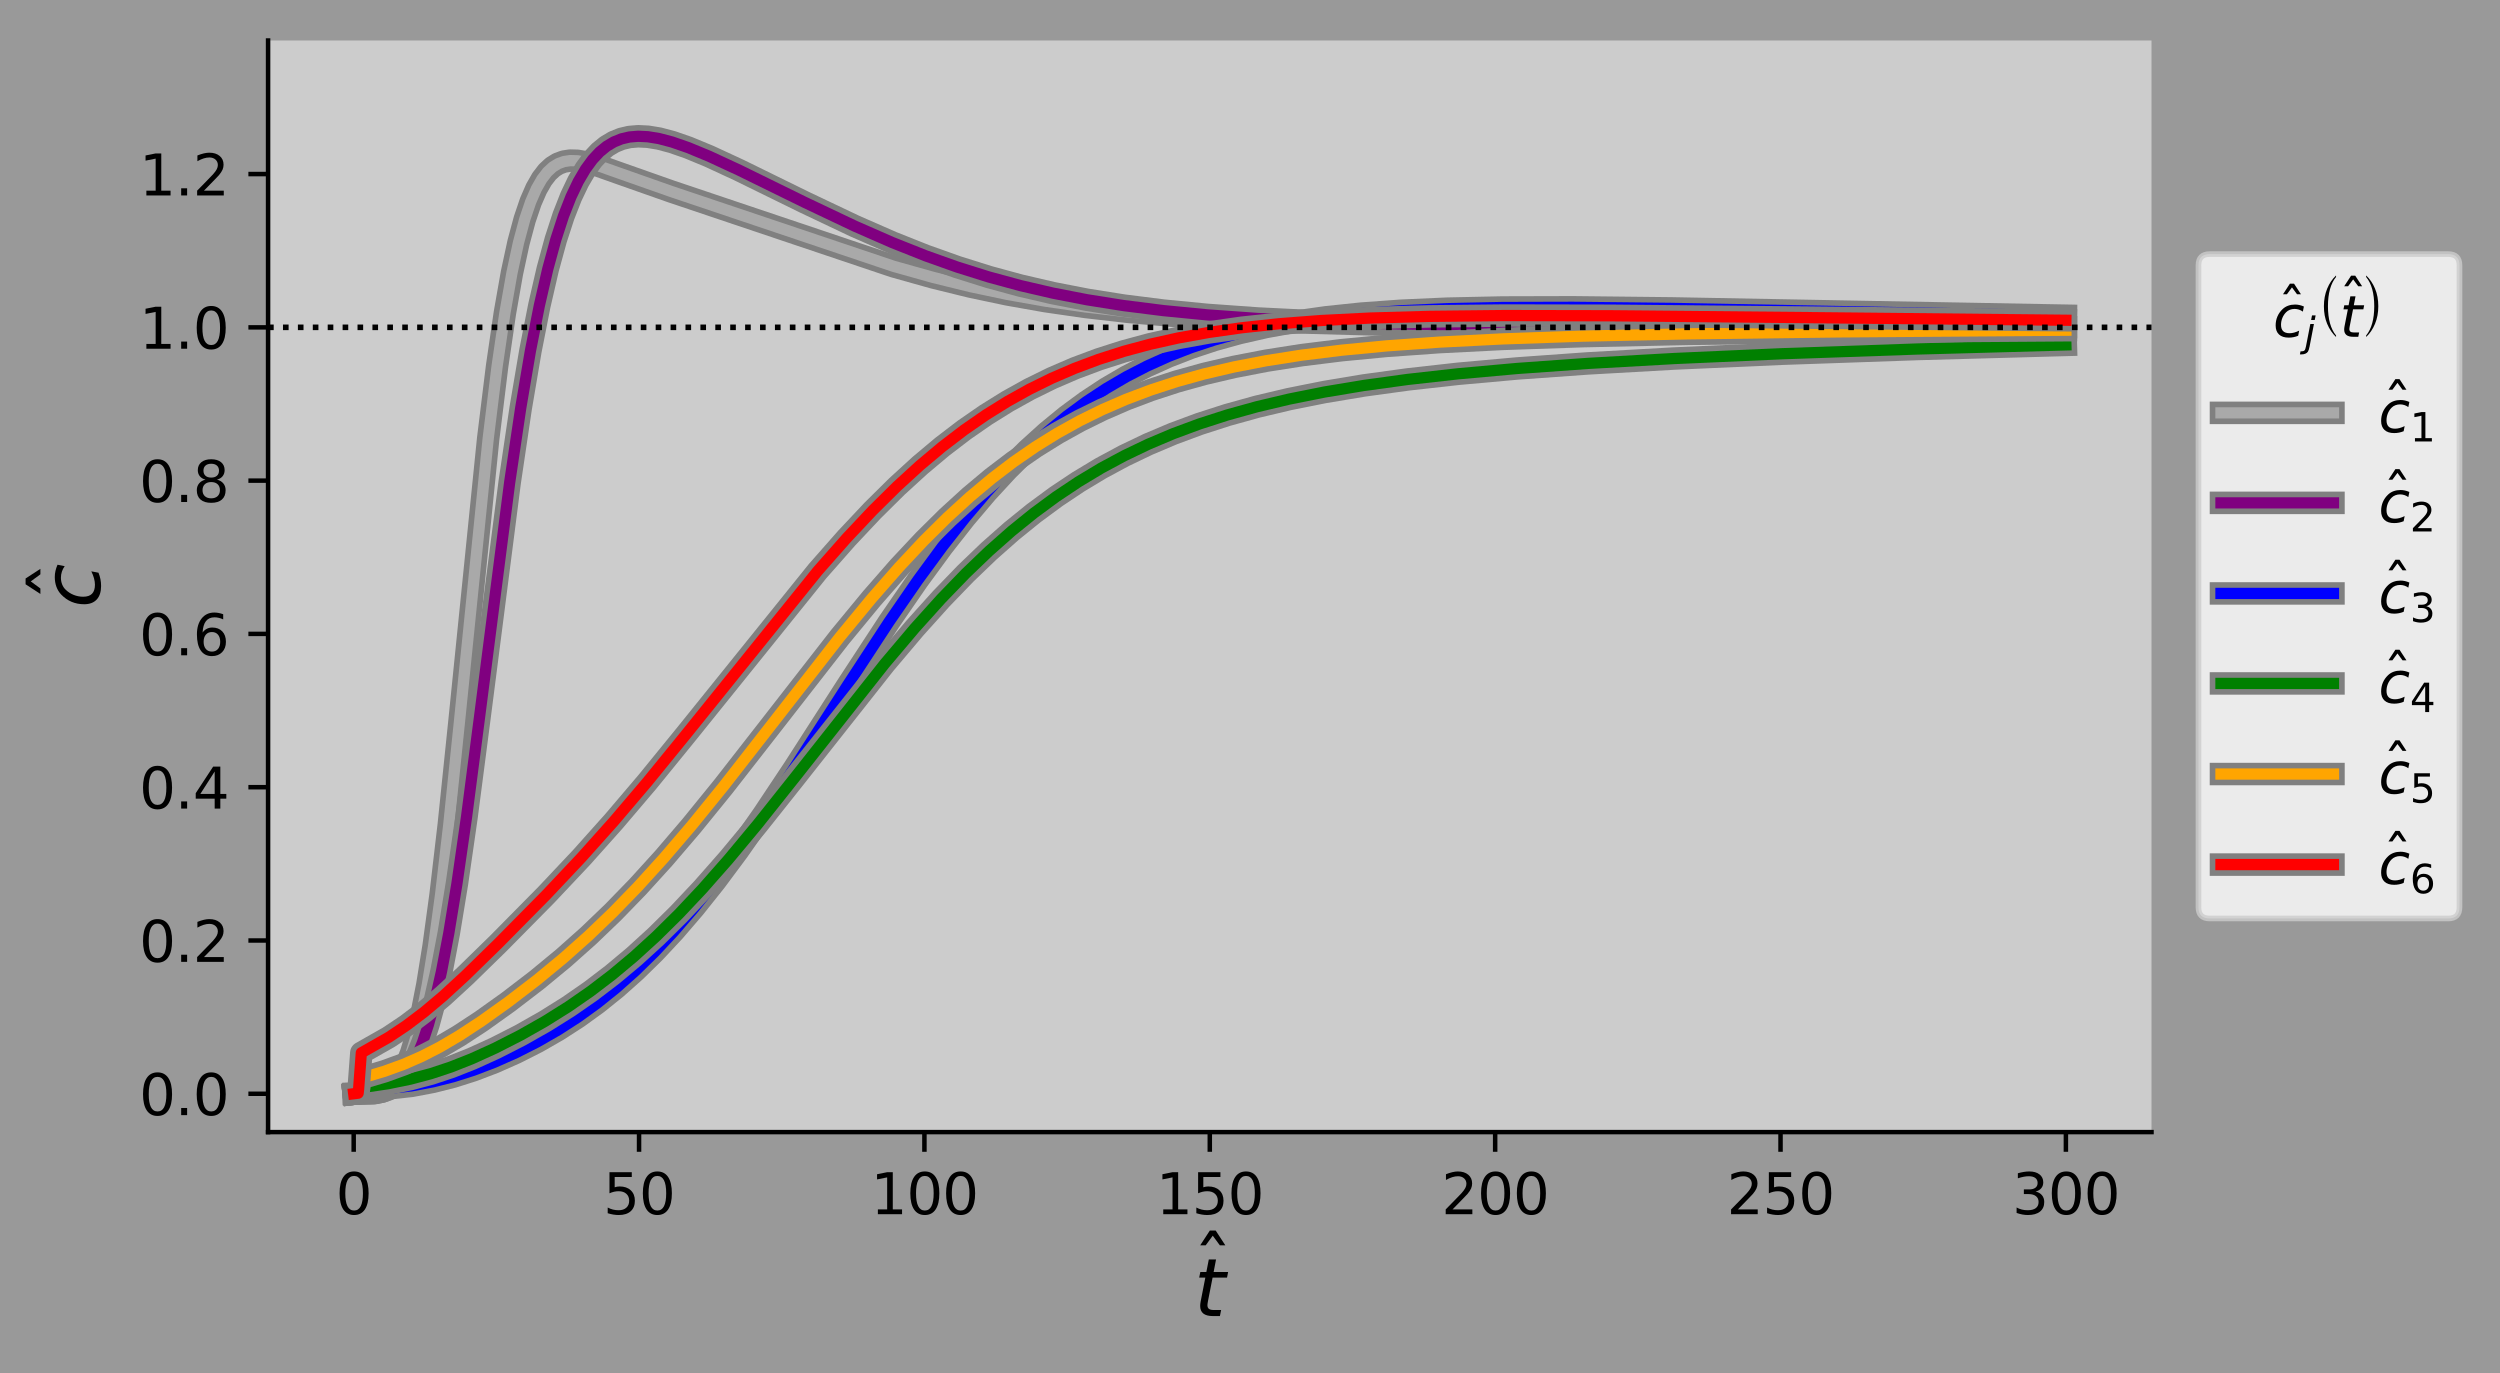 <?xml version="1.0" encoding="utf-8" standalone="no"?>
<!DOCTYPE svg PUBLIC "-//W3C//DTD SVG 1.1//EN"
  "http://www.w3.org/Graphics/SVG/1.1/DTD/svg11.dtd">
<svg xmlns:xlink="http://www.w3.org/1999/xlink" width="444.401pt" height="244.098pt" viewBox="0 0 444.401 244.098" xmlns="http://www.w3.org/2000/svg" version="1.1">
 <rect x="0" y="0" width="444.401" height="244.098" fill="#333333" stroke="none"/>
 <defs>
  <style type="text/css">*{stroke-linejoin: round; stroke-linecap: butt}</style>
 </defs>
 <g id="figure_1">
  <g id="patch_1">
   <path d="M 0 244.098 
L 444.401 244.098 
L 444.401 0 
L 0 0 
z
" style="fill: #ffffff; fill-opacity: 0.502"/>
  </g>
  <g id="axes_1">
   <g id="patch_2">
    <path d="M 47.653 201.24 
L 382.452 201.24 
L 382.452 7.2 
L 47.653 7.2 
z
" style="fill: #ffffff; fill-opacity: 0.502"/>
   </g>
   <g id="matplotlib.axis_1">
    <g id="xtick_1">
     <g id="line2d_1">
      <defs>
       <path id="mcd999746bb" d="M 0 0 
L 0 3.5 
" style="stroke: #000000; stroke-width: 0.8"/>
      </defs>
      <g>
       <use xlink:href="#mcd999746bb" x="62.871" y="201.24" style="stroke: #000000; stroke-width: 0.8"/>
      </g>
     </g>
     <g id="text_1">
      <!-- 0 -->
      <g transform="translate(59.689 215.838) scale(0.1 -0.1)">
       <defs>
        <path id="DejaVuSans-30" d="M 2034 4250 
Q 1547 4250 1301 3770 
Q 1056 3291 1056 2328 
Q 1056 1369 1301 889 
Q 1547 409 2034 409 
Q 2525 409 2770 889 
Q 3016 1369 3016 2328 
Q 3016 3291 2770 3770 
Q 2525 4250 2034 4250 
z
M 2034 4750 
Q 2819 4750 3233 4129 
Q 3647 3509 3647 2328 
Q 3647 1150 3233 529 
Q 2819 -91 2034 -91 
Q 1250 -91 836 529 
Q 422 1150 422 2328 
Q 422 3509 836 4129 
Q 1250 4750 2034 4750 
z
" transform="scale(0.016)"/>
       </defs>
       <use xlink:href="#DejaVuSans-30"/>
      </g>
     </g>
    </g>
    <g id="xtick_2">
     <g id="line2d_2">
      <g>
       <use xlink:href="#mcd999746bb" x="113.598" y="201.24" style="stroke: #000000; stroke-width: 0.8"/>
      </g>
     </g>
     <g id="text_2">
      <!-- 50 -->
      <g transform="translate(107.235 215.838) scale(0.1 -0.1)">
       <defs>
        <path id="DejaVuSans-35" d="M 691 4666 
L 3169 4666 
L 3169 4134 
L 1269 4134 
L 1269 2991 
Q 1406 3038 1543 3061 
Q 1681 3084 1819 3084 
Q 2600 3084 3056 2656 
Q 3513 2228 3513 1497 
Q 3513 744 3044 326 
Q 2575 -91 1722 -91 
Q 1428 -91 1123 -41 
Q 819 9 494 109 
L 494 744 
Q 775 591 1075 516 
Q 1375 441 1709 441 
Q 2250 441 2565 725 
Q 2881 1009 2881 1497 
Q 2881 1984 2565 2268 
Q 2250 2553 1709 2553 
Q 1456 2553 1204 2497 
Q 953 2441 691 2322 
L 691 4666 
z
" transform="scale(0.016)"/>
       </defs>
       <use xlink:href="#DejaVuSans-35"/>
       <use xlink:href="#DejaVuSans-30" transform="translate(63.623 0)"/>
      </g>
     </g>
    </g>
    <g id="xtick_3">
     <g id="line2d_3">
      <g>
       <use xlink:href="#mcd999746bb" x="164.325" y="201.24" style="stroke: #000000; stroke-width: 0.8"/>
      </g>
     </g>
     <g id="text_3">
      <!-- 100 -->
      <g transform="translate(154.781 215.838) scale(0.1 -0.1)">
       <defs>
        <path id="DejaVuSans-31" d="M 794 531 
L 1825 531 
L 1825 4091 
L 703 3866 
L 703 4441 
L 1819 4666 
L 2450 4666 
L 2450 531 
L 3481 531 
L 3481 0 
L 794 0 
L 794 531 
z
" transform="scale(0.016)"/>
       </defs>
       <use xlink:href="#DejaVuSans-31"/>
       <use xlink:href="#DejaVuSans-30" transform="translate(63.623 0)"/>
       <use xlink:href="#DejaVuSans-30" transform="translate(127.246 0)"/>
      </g>
     </g>
    </g>
    <g id="xtick_4">
     <g id="line2d_4">
      <g>
       <use xlink:href="#mcd999746bb" x="215.053" y="201.24" style="stroke: #000000; stroke-width: 0.8"/>
      </g>
     </g>
     <g id="text_4">
      <!-- 150 -->
      <g transform="translate(205.509 215.838) scale(0.1 -0.1)">
       <use xlink:href="#DejaVuSans-31"/>
       <use xlink:href="#DejaVuSans-35" transform="translate(63.623 0)"/>
       <use xlink:href="#DejaVuSans-30" transform="translate(127.246 0)"/>
      </g>
     </g>
    </g>
    <g id="xtick_5">
     <g id="line2d_5">
      <g>
       <use xlink:href="#mcd999746bb" x="265.78" y="201.24" style="stroke: #000000; stroke-width: 0.8"/>
      </g>
     </g>
     <g id="text_5">
      <!-- 200 -->
      <g transform="translate(256.236 215.838) scale(0.1 -0.1)">
       <defs>
        <path id="DejaVuSans-32" d="M 1228 531 
L 3431 531 
L 3431 0 
L 469 0 
L 469 531 
Q 828 903 1448 1529 
Q 2069 2156 2228 2338 
Q 2531 2678 2651 2914 
Q 2772 3150 2772 3378 
Q 2772 3750 2511 3984 
Q 2250 4219 1831 4219 
Q 1534 4219 1204 4116 
Q 875 4013 500 3803 
L 500 4441 
Q 881 4594 1212 4672 
Q 1544 4750 1819 4750 
Q 2544 4750 2975 4387 
Q 3406 4025 3406 3419 
Q 3406 3131 3298 2873 
Q 3191 2616 2906 2266 
Q 2828 2175 2409 1742 
Q 1991 1309 1228 531 
z
" transform="scale(0.016)"/>
       </defs>
       <use xlink:href="#DejaVuSans-32"/>
       <use xlink:href="#DejaVuSans-30" transform="translate(63.623 0)"/>
       <use xlink:href="#DejaVuSans-30" transform="translate(127.246 0)"/>
      </g>
     </g>
    </g>
    <g id="xtick_6">
     <g id="line2d_6">
      <g>
       <use xlink:href="#mcd999746bb" x="316.507" y="201.24" style="stroke: #000000; stroke-width: 0.8"/>
      </g>
     </g>
     <g id="text_6">
      <!-- 250 -->
      <g transform="translate(306.963 215.838) scale(0.1 -0.1)">
       <use xlink:href="#DejaVuSans-32"/>
       <use xlink:href="#DejaVuSans-35" transform="translate(63.623 0)"/>
       <use xlink:href="#DejaVuSans-30" transform="translate(127.246 0)"/>
      </g>
     </g>
    </g>
    <g id="xtick_7">
     <g id="line2d_7">
      <g>
       <use xlink:href="#mcd999746bb" x="367.234" y="201.24" style="stroke: #000000; stroke-width: 0.8"/>
      </g>
     </g>
     <g id="text_7">
      <!-- 300 -->
      <g transform="translate(357.691 215.838) scale(0.1 -0.1)">
       <defs>
        <path id="DejaVuSans-33" d="M 2597 2516 
Q 3050 2419 3304 2112 
Q 3559 1806 3559 1356 
Q 3559 666 3084 287 
Q 2609 -91 1734 -91 
Q 1441 -91 1130 -33 
Q 819 25 488 141 
L 488 750 
Q 750 597 1062 519 
Q 1375 441 1716 441 
Q 2309 441 2620 675 
Q 2931 909 2931 1356 
Q 2931 1769 2642 2001 
Q 2353 2234 1838 2234 
L 1294 2234 
L 1294 2753 
L 1863 2753 
Q 2328 2753 2575 2939 
Q 2822 3125 2822 3475 
Q 2822 3834 2567 4026 
Q 2313 4219 1838 4219 
Q 1578 4219 1281 4162 
Q 984 4106 628 3988 
L 628 4550 
Q 988 4650 1302 4700 
Q 1616 4750 1894 4750 
Q 2613 4750 3031 4423 
Q 3450 4097 3450 3541 
Q 3450 3153 3228 2886 
Q 3006 2619 2597 2516 
z
" transform="scale(0.016)"/>
       </defs>
       <use xlink:href="#DejaVuSans-33"/>
       <use xlink:href="#DejaVuSans-30" transform="translate(63.623 0)"/>
       <use xlink:href="#DejaVuSans-30" transform="translate(127.246 0)"/>
      </g>
     </g>
    </g>
    <g id="text_8">
     <!-- $\hat{t}$ -->
     <g transform="translate(212.252 233.987) scale(0.14 -0.14)">
      <defs>
       <path id="DejaVuSans-302" d="M -1831 5119 
L -1369 5119 
L -603 3944 
L -1038 3944 
L -1600 4709 
L -2163 3944 
L -2597 3944 
L -1831 5119 
z
M -1600 3584 
L -1600 3584 
z
" transform="scale(0.016)"/>
       <path id="DejaVuSans-Oblique-74" d="M 2706 3500 
L 2619 3053 
L 1472 3053 
L 1100 1153 
Q 1081 1047 1072 975 
Q 1063 903 1063 863 
Q 1063 663 1183 572 
Q 1303 481 1569 481 
L 2150 481 
L 2053 0 
L 1503 0 
Q 991 0 739 200 
Q 488 400 488 806 
Q 488 878 497 964 
Q 506 1050 525 1153 
L 897 3053 
L 409 3053 
L 500 3500 
L 978 3500 
L 1172 4494 
L 1747 4494 
L 1556 3500 
L 2706 3500 
z
" transform="scale(0.016)"/>
      </defs>
      <use xlink:href="#DejaVuSans-302" transform="translate(49.38 27.016)"/>
      <use xlink:href="#DejaVuSans-Oblique-74" transform="translate(0 0.297)"/>
     </g>
    </g>
   </g>
   <g id="matplotlib.axis_2">
    <g id="ytick_1">
     <g id="line2d_8">
      <defs>
       <path id="m505663f3dd" d="M 0 0 
L -3.5 0 
" style="stroke: #000000; stroke-width: 0.8"/>
      </defs>
      <g>
       <use xlink:href="#m505663f3dd" x="47.653" y="194.428" style="stroke: #000000; stroke-width: 0.8"/>
      </g>
     </g>
     <g id="text_9">
      <!-- 0.0 -->
      <g transform="translate(24.749 198.227) scale(0.1 -0.1)">
       <defs>
        <path id="DejaVuSans-2e" d="M 684 794 
L 1344 794 
L 1344 0 
L 684 0 
L 684 794 
z
" transform="scale(0.016)"/>
       </defs>
       <use xlink:href="#DejaVuSans-30"/>
       <use xlink:href="#DejaVuSans-2e" transform="translate(63.623 0)"/>
       <use xlink:href="#DejaVuSans-30" transform="translate(95.41 0)"/>
      </g>
     </g>
    </g>
    <g id="ytick_2">
     <g id="line2d_9">
      <g>
       <use xlink:href="#m505663f3dd" x="47.653" y="167.181" style="stroke: #000000; stroke-width: 0.8"/>
      </g>
     </g>
     <g id="text_10">
      <!-- 0.2 -->
      <g transform="translate(24.749 170.98) scale(0.1 -0.1)">
       <use xlink:href="#DejaVuSans-30"/>
       <use xlink:href="#DejaVuSans-2e" transform="translate(63.623 0)"/>
       <use xlink:href="#DejaVuSans-32" transform="translate(95.41 0)"/>
      </g>
     </g>
    </g>
    <g id="ytick_3">
     <g id="line2d_10">
      <g>
       <use xlink:href="#m505663f3dd" x="47.653" y="139.933" style="stroke: #000000; stroke-width: 0.8"/>
      </g>
     </g>
     <g id="text_11">
      <!-- 0.4 -->
      <g transform="translate(24.749 143.732) scale(0.1 -0.1)">
       <defs>
        <path id="DejaVuSans-34" d="M 2419 4116 
L 825 1625 
L 2419 1625 
L 2419 4116 
z
M 2253 4666 
L 3047 4666 
L 3047 1625 
L 3713 1625 
L 3713 1100 
L 3047 1100 
L 3047 0 
L 2419 0 
L 2419 1100 
L 313 1100 
L 313 1709 
L 2253 4666 
z
" transform="scale(0.016)"/>
       </defs>
       <use xlink:href="#DejaVuSans-30"/>
       <use xlink:href="#DejaVuSans-2e" transform="translate(63.623 0)"/>
       <use xlink:href="#DejaVuSans-34" transform="translate(95.41 0)"/>
      </g>
     </g>
    </g>
    <g id="ytick_4">
     <g id="line2d_11">
      <g>
       <use xlink:href="#m505663f3dd" x="47.653" y="112.685" style="stroke: #000000; stroke-width: 0.8"/>
      </g>
     </g>
     <g id="text_12">
      <!-- 0.6 -->
      <g transform="translate(24.749 116.485) scale(0.1 -0.1)">
       <defs>
        <path id="DejaVuSans-36" d="M 2113 2584 
Q 1688 2584 1439 2293 
Q 1191 2003 1191 1497 
Q 1191 994 1439 701 
Q 1688 409 2113 409 
Q 2538 409 2786 701 
Q 3034 994 3034 1497 
Q 3034 2003 2786 2293 
Q 2538 2584 2113 2584 
z
M 3366 4563 
L 3366 3988 
Q 3128 4100 2886 4159 
Q 2644 4219 2406 4219 
Q 1781 4219 1451 3797 
Q 1122 3375 1075 2522 
Q 1259 2794 1537 2939 
Q 1816 3084 2150 3084 
Q 2853 3084 3261 2657 
Q 3669 2231 3669 1497 
Q 3669 778 3244 343 
Q 2819 -91 2113 -91 
Q 1303 -91 875 529 
Q 447 1150 447 2328 
Q 447 3434 972 4092 
Q 1497 4750 2381 4750 
Q 2619 4750 2861 4703 
Q 3103 4656 3366 4563 
z
" transform="scale(0.016)"/>
       </defs>
       <use xlink:href="#DejaVuSans-30"/>
       <use xlink:href="#DejaVuSans-2e" transform="translate(63.623 0)"/>
       <use xlink:href="#DejaVuSans-36" transform="translate(95.41 0)"/>
      </g>
     </g>
    </g>
    <g id="ytick_5">
     <g id="line2d_12">
      <g>
       <use xlink:href="#m505663f3dd" x="47.653" y="85.438" style="stroke: #000000; stroke-width: 0.8"/>
      </g>
     </g>
     <g id="text_13">
      <!-- 0.8 -->
      <g transform="translate(24.749 89.237) scale(0.1 -0.1)">
       <defs>
        <path id="DejaVuSans-38" d="M 2034 2216 
Q 1584 2216 1326 1975 
Q 1069 1734 1069 1313 
Q 1069 891 1326 650 
Q 1584 409 2034 409 
Q 2484 409 2743 651 
Q 3003 894 3003 1313 
Q 3003 1734 2745 1975 
Q 2488 2216 2034 2216 
z
M 1403 2484 
Q 997 2584 770 2862 
Q 544 3141 544 3541 
Q 544 4100 942 4425 
Q 1341 4750 2034 4750 
Q 2731 4750 3128 4425 
Q 3525 4100 3525 3541 
Q 3525 3141 3298 2862 
Q 3072 2584 2669 2484 
Q 3125 2378 3379 2068 
Q 3634 1759 3634 1313 
Q 3634 634 3220 271 
Q 2806 -91 2034 -91 
Q 1263 -91 848 271 
Q 434 634 434 1313 
Q 434 1759 690 2068 
Q 947 2378 1403 2484 
z
M 1172 3481 
Q 1172 3119 1398 2916 
Q 1625 2713 2034 2713 
Q 2441 2713 2670 2916 
Q 2900 3119 2900 3481 
Q 2900 3844 2670 4047 
Q 2441 4250 2034 4250 
Q 1625 4250 1398 4047 
Q 1172 3844 1172 3481 
z
" transform="scale(0.016)"/>
       </defs>
       <use xlink:href="#DejaVuSans-30"/>
       <use xlink:href="#DejaVuSans-2e" transform="translate(63.623 0)"/>
       <use xlink:href="#DejaVuSans-38" transform="translate(95.41 0)"/>
      </g>
     </g>
    </g>
    <g id="ytick_6">
     <g id="line2d_13">
      <g>
       <use xlink:href="#m505663f3dd" x="47.653" y="58.19" style="stroke: #000000; stroke-width: 0.8"/>
      </g>
     </g>
     <g id="text_14">
      <!-- 1.0 -->
      <g transform="translate(24.749 61.989) scale(0.1 -0.1)">
       <use xlink:href="#DejaVuSans-31"/>
       <use xlink:href="#DejaVuSans-2e" transform="translate(63.623 0)"/>
       <use xlink:href="#DejaVuSans-30" transform="translate(95.41 0)"/>
      </g>
     </g>
    </g>
    <g id="ytick_7">
     <g id="line2d_14">
      <g>
       <use xlink:href="#m505663f3dd" x="47.653" y="30.943" style="stroke: #000000; stroke-width: 0.8"/>
      </g>
     </g>
     <g id="text_15">
      <!-- 1.2 -->
      <g transform="translate(24.749 34.742) scale(0.1 -0.1)">
       <use xlink:href="#DejaVuSans-31"/>
       <use xlink:href="#DejaVuSans-2e" transform="translate(63.623 0)"/>
       <use xlink:href="#DejaVuSans-32" transform="translate(95.41 0)"/>
      </g>
     </g>
    </g>
    <g id="text_16">
     <!-- $\hat{c}$ -->
     <g transform="translate(17.838 108.07) rotate(-90) scale(0.14 -0.14)">
      <defs>
       <path id="DejaVuSans-Oblique-63" d="M 3431 3366 
L 3316 2797 
Q 3109 2947 2876 3022 
Q 2644 3097 2394 3097 
Q 2119 3097 1870 3000 
Q 1622 2903 1453 2725 
Q 1184 2453 1037 2087 
Q 891 1722 891 1331 
Q 891 859 1127 628 
Q 1363 397 1844 397 
Q 2081 397 2348 469 
Q 2616 541 2906 684 
L 2797 116 
Q 2547 13 2283 -39 
Q 2019 -91 1741 -91 
Q 1044 -91 669 257 
Q 294 606 294 1253 
Q 294 1797 489 2255 
Q 684 2713 1069 3078 
Q 1331 3328 1684 3456 
Q 2038 3584 2456 3584 
Q 2700 3584 2940 3529 
Q 3181 3475 3431 3366 
z
" transform="scale(0.016)"/>
      </defs>
      <use xlink:href="#DejaVuSans-302" transform="translate(59.323 13.016)"/>
      <use xlink:href="#DejaVuSans-Oblique-63" transform="translate(0 0.516)"/>
     </g>
    </g>
   </g>
   <g id="line2d_15">
    <path d="M 62.871 194.428 
L 66.594 194.318 
L 67.903 194.05 
L 68.907 193.62 
L 69.78 193.004 
L 70.602 192.145 
L 71.413 190.961 
L 72.235 189.351 
L 73.087 187.168 
L 73.98 184.241 
L 74.934 180.311 
L 75.958 175.094 
L 77.074 168.202 
L 78.322 159.031 
L 79.773 146.63 
L 81.66 128.42 
L 86.784 77.946 
L 88.366 65.109 
L 89.746 55.657 
L 91.004 48.514 
L 92.171 43.109 
L 93.277 38.991 
L 94.332 35.881 
L 95.346 33.554 
L 96.33 31.832 
L 97.294 30.58 
L 98.248 29.695 
L 99.222 29.091 
L 100.247 28.717 
L 101.363 28.549 
L 102.651 28.585 
L 104.244 28.863 
L 106.425 29.487 
L 110.514 30.937 
L 119.32 34.039 
L 158.857 47.343 
L 165.867 49.311 
L 172.513 50.946 
L 179.097 52.337 
L 185.834 53.531 
L 192.905 54.557 
L 200.514 55.432 
L 208.925 56.172 
L 218.492 56.784 
L 229.794 57.277 
L 243.805 57.656 
L 262.533 57.926 
L 291.052 58.093 
L 349.561 58.169 
L 367.234 58.174 
L 367.234 58.174 
" clip-path="url(#p21af3d4c0e)" style="fill: none; stroke: #808080; stroke-width: 4; stroke-linecap: square"/>
    <path d="M 62.871 194.428 
L 66.594 194.318 
L 67.903 194.05 
L 68.907 193.62 
L 69.78 193.004 
L 70.602 192.145 
L 71.413 190.961 
L 72.235 189.351 
L 73.087 187.168 
L 73.98 184.241 
L 74.934 180.311 
L 75.958 175.094 
L 77.074 168.202 
L 78.322 159.031 
L 79.773 146.63 
L 81.66 128.42 
L 86.784 77.946 
L 88.366 65.109 
L 89.746 55.657 
L 91.004 48.514 
L 92.171 43.109 
L 93.277 38.991 
L 94.332 35.881 
L 95.346 33.554 
L 96.33 31.832 
L 97.294 30.58 
L 98.248 29.695 
L 99.222 29.091 
L 100.247 28.717 
L 101.363 28.549 
L 102.651 28.585 
L 104.244 28.863 
L 106.425 29.487 
L 110.514 30.937 
L 119.32 34.039 
L 158.857 47.343 
L 165.867 49.311 
L 172.513 50.946 
L 179.097 52.337 
L 185.834 53.531 
L 192.905 54.557 
L 200.514 55.432 
L 208.925 56.172 
L 218.492 56.784 
L 229.794 57.277 
L 243.805 57.656 
L 262.533 57.926 
L 291.052 58.093 
L 349.561 58.169 
L 367.234 58.174 
L 367.234 58.174 
" clip-path="url(#p21af3d4c0e)" style="fill: none; stroke: #a9a9a9; stroke-width: 2; stroke-linecap: square"/>
   </g>
   <g id="line2d_16">
    <path d="M 62.871 194.428 
L 66.351 194.318 
L 67.933 194.045 
L 69.161 193.614 
L 70.226 193.006 
L 71.22 192.177 
L 72.174 191.087 
L 73.128 189.649 
L 74.102 187.762 
L 75.106 185.311 
L 76.161 182.124 
L 77.277 178.011 
L 78.474 172.71 
L 79.773 165.906 
L 81.224 157.07 
L 82.928 145.247 
L 85.211 127.706 
L 90.608 85.697 
L 92.566 72.512 
L 94.291 62.357 
L 95.874 54.316 
L 97.365 47.846 
L 98.796 42.6 
L 100.176 38.361 
L 101.505 34.972 
L 102.803 32.249 
L 104.082 30.071 
L 105.34 28.356 
L 106.587 27.021 
L 107.845 25.993 
L 109.134 25.225 
L 110.473 24.684 
L 111.894 24.352 
L 113.436 24.222 
L 115.16 24.305 
L 117.139 24.629 
L 119.472 25.244 
L 122.343 26.242 
L 126.067 27.783 
L 131.373 30.241 
L 143.091 35.991 
L 151.958 40.201 
L 158.583 43.104 
L 164.538 45.473 
L 170.199 47.488 
L 175.779 49.238 
L 181.4 50.768 
L 187.193 52.112 
L 193.26 53.291 
L 199.743 54.321 
L 206.794 55.212 
L 214.626 55.974 
L 223.554 56.614 
L 234.065 57.137 
L 246.97 57.548 
L 263.842 57.85 
L 288.384 58.048 
L 332.943 58.15 
L 367.234 58.169 
L 367.234 58.169 
" clip-path="url(#p21af3d4c0e)" style="fill: none; stroke: #808080; stroke-width: 4; stroke-linecap: square"/>
    <path d="M 62.871 194.428 
L 66.351 194.318 
L 67.933 194.045 
L 69.161 193.614 
L 70.226 193.006 
L 71.22 192.177 
L 72.174 191.087 
L 73.128 189.649 
L 74.102 187.762 
L 75.106 185.311 
L 76.161 182.124 
L 77.277 178.011 
L 78.474 172.71 
L 79.773 165.906 
L 81.224 157.07 
L 82.928 145.247 
L 85.211 127.706 
L 90.608 85.697 
L 92.566 72.512 
L 94.291 62.357 
L 95.874 54.316 
L 97.365 47.846 
L 98.796 42.6 
L 100.176 38.361 
L 101.505 34.972 
L 102.803 32.249 
L 104.082 30.071 
L 105.34 28.356 
L 106.587 27.021 
L 107.845 25.993 
L 109.134 25.225 
L 110.473 24.684 
L 111.894 24.352 
L 113.436 24.222 
L 115.16 24.305 
L 117.139 24.629 
L 119.472 25.244 
L 122.343 26.242 
L 126.067 27.783 
L 131.373 30.241 
L 143.091 35.991 
L 151.958 40.201 
L 158.583 43.104 
L 164.538 45.473 
L 170.199 47.488 
L 175.779 49.238 
L 181.4 50.768 
L 187.193 52.112 
L 193.26 53.291 
L 199.743 54.321 
L 206.794 55.212 
L 214.626 55.974 
L 223.554 56.614 
L 234.065 57.137 
L 246.97 57.548 
L 263.842 57.85 
L 288.384 58.048 
L 332.943 58.15 
L 367.234 58.169 
L 367.234 58.169 
" clip-path="url(#p21af3d4c0e)" style="fill: none; stroke: #800080; stroke-width: 2; stroke-linecap: square"/>
   </g>
   <g id="line2d_17">
    <path d="M 62.871 194.428 
L 63.763 194.329 
L 64.098 194.01 
L 73.148 193.027 
L 76.973 192.301 
L 80.544 191.398 
L 84.115 190.263 
L 87.829 188.848 
L 91.684 187.138 
L 95.509 185.2 
L 99.191 183.085 
L 102.732 180.797 
L 106.171 178.309 
L 109.55 175.59 
L 112.918 172.592 
L 116.317 169.266 
L 119.787 165.555 
L 123.368 161.395 
L 127.132 156.677 
L 131.18 151.238 
L 135.695 144.79 
L 141.133 136.616 
L 150.68 121.774 
L 158.065 110.494 
L 163.159 103.114 
L 167.562 97.116 
L 171.589 91.999 
L 175.394 87.518 
L 179.046 83.556 
L 182.607 80.017 
L 186.118 76.839 
L 189.608 73.978 
L 193.098 71.403 
L 196.628 69.074 
L 200.22 66.97 
L 203.903 65.07 
L 207.707 63.358 
L 211.674 61.818 
L 215.844 60.439 
L 220.257 59.216 
L 224.985 58.138 
L 230.098 57.204 
L 235.709 56.408 
L 241.948 55.753 
L 249.019 55.239 
L 257.227 54.872 
L 267.089 54.661 
L 279.588 54.628 
L 297.15 54.821 
L 332.415 55.482 
L 367.234 56.121 
L 367.234 56.121 
" clip-path="url(#p21af3d4c0e)" style="fill: none; stroke: #808080; stroke-width: 4; stroke-linecap: square"/>
    <path d="M 62.871 194.428 
L 63.763 194.329 
L 64.098 194.01 
L 73.148 193.027 
L 76.973 192.301 
L 80.544 191.398 
L 84.115 190.263 
L 87.829 188.848 
L 91.684 187.138 
L 95.509 185.2 
L 99.191 183.085 
L 102.732 180.797 
L 106.171 178.309 
L 109.55 175.59 
L 112.918 172.592 
L 116.317 169.266 
L 119.787 165.555 
L 123.368 161.395 
L 127.132 156.677 
L 131.18 151.238 
L 135.695 144.79 
L 141.133 136.616 
L 150.68 121.774 
L 158.065 110.494 
L 163.159 103.114 
L 167.562 97.116 
L 171.589 91.999 
L 175.394 87.518 
L 179.046 83.556 
L 182.607 80.017 
L 186.118 76.839 
L 189.608 73.978 
L 193.098 71.403 
L 196.628 69.074 
L 200.22 66.97 
L 203.903 65.07 
L 207.707 63.358 
L 211.674 61.818 
L 215.844 60.439 
L 220.257 59.216 
L 224.985 58.138 
L 230.098 57.204 
L 235.709 56.408 
L 241.948 55.753 
L 249.019 55.239 
L 257.227 54.872 
L 267.089 54.661 
L 279.588 54.628 
L 297.15 54.821 
L 332.415 55.482 
L 367.234 56.121 
L 367.234 56.121 
" clip-path="url(#p21af3d4c0e)" style="fill: none; stroke: #0000ff; stroke-width: 2; stroke-linecap: square"/>
   </g>
   <g id="line2d_18">
    <path d="M 62.871 194.428 
L 63.723 194.321 
L 64.25 193.343 
L 68.968 192.641 
L 72.945 191.826 
L 76.587 190.855 
L 80.148 189.674 
L 83.882 188.197 
L 88.011 186.319 
L 92.485 184.038 
L 96.888 181.545 
L 101.038 178.942 
L 105.005 176.192 
L 108.87 173.24 
L 112.725 170.015 
L 116.631 166.453 
L 120.649 162.486 
L 124.88 157.991 
L 129.455 152.798 
L 134.66 146.543 
L 141.336 138.148 
L 157.274 117.972 
L 162.621 111.651 
L 167.318 106.434 
L 171.671 101.928 
L 175.81 97.958 
L 179.838 94.4 
L 183.794 91.2 
L 187.741 88.292 
L 191.708 85.644 
L 195.736 83.222 
L 199.855 81.005 
L 204.116 78.965 
L 208.549 77.09 
L 213.206 75.363 
L 218.147 73.77 
L 223.443 72.298 
L 229.175 70.939 
L 235.445 69.685 
L 242.405 68.524 
L 250.237 67.447 
L 259.216 66.442 
L 269.706 65.498 
L 282.256 64.6 
L 297.616 63.731 
L 316.801 62.878 
L 340.907 62.036 
L 367.234 61.311 
L 367.234 61.311 
" clip-path="url(#p21af3d4c0e)" style="fill: none; stroke: #808080; stroke-width: 4; stroke-linecap: square"/>
    <path d="M 62.871 194.428 
L 63.723 194.321 
L 64.25 193.343 
L 68.968 192.641 
L 72.945 191.826 
L 76.587 190.855 
L 80.148 189.674 
L 83.882 188.197 
L 88.011 186.319 
L 92.485 184.038 
L 96.888 181.545 
L 101.038 178.942 
L 105.005 176.192 
L 108.87 173.24 
L 112.725 170.015 
L 116.631 166.453 
L 120.649 162.486 
L 124.88 157.991 
L 129.455 152.798 
L 134.66 146.543 
L 141.336 138.148 
L 157.274 117.972 
L 162.621 111.651 
L 167.318 106.434 
L 171.671 101.928 
L 175.81 97.958 
L 179.838 94.4 
L 183.794 91.2 
L 187.741 88.292 
L 191.708 85.644 
L 195.736 83.222 
L 199.855 81.005 
L 204.116 78.965 
L 208.549 77.09 
L 213.206 75.363 
L 218.147 73.77 
L 223.443 72.298 
L 229.175 70.939 
L 235.445 69.685 
L 242.405 68.524 
L 250.237 67.447 
L 259.216 66.442 
L 269.706 65.498 
L 282.256 64.6 
L 297.616 63.731 
L 316.801 62.878 
L 340.907 62.036 
L 367.234 61.311 
L 367.234 61.311 
" clip-path="url(#p21af3d4c0e)" style="fill: none; stroke: #008000; stroke-width: 2; stroke-linecap: square"/>
   </g>
   <g id="line2d_19">
    <path d="M 62.871 194.428 
L 63.682 194.342 
L 63.774 193.829 
L 64.108 191.677 
L 64.626 191.531 
L 68.339 190.432 
L 71.738 189.196 
L 74.964 187.786 
L 78.18 186.135 
L 81.609 184.119 
L 85.556 181.53 
L 90.324 178.126 
L 95.438 174.206 
L 100.176 170.296 
L 104.619 166.341 
L 108.972 162.167 
L 113.375 157.632 
L 117.96 152.585 
L 122.911 146.798 
L 128.583 139.814 
L 136.202 130.047 
L 149.32 113.211 
L 154.971 106.357 
L 159.81 100.828 
L 164.234 96.107 
L 168.404 91.978 
L 172.411 88.319 
L 176.327 85.041 
L 180.193 82.094 
L 184.058 79.425 
L 187.954 77.005 
L 191.911 74.807 
L 195.969 72.808 
L 200.169 70.987 
L 204.552 69.331 
L 209.168 67.825 
L 214.079 66.46 
L 219.354 65.227 
L 225.086 64.119 
L 231.397 63.129 
L 238.458 62.252 
L 246.503 61.481 
L 255.888 60.812 
L 267.17 60.239 
L 281.292 59.753 
L 300.021 59.345 
L 326.967 58.997 
L 367.234 58.702 
L 367.234 58.702 
" clip-path="url(#p21af3d4c0e)" style="fill: none; stroke: #808080; stroke-width: 4; stroke-linecap: square"/>
    <path d="M 62.871 194.428 
L 63.682 194.342 
L 63.774 193.829 
L 64.108 191.677 
L 64.626 191.531 
L 68.339 190.432 
L 71.738 189.196 
L 74.964 187.786 
L 78.18 186.135 
L 81.609 184.119 
L 85.556 181.53 
L 90.324 178.126 
L 95.438 174.206 
L 100.176 170.296 
L 104.619 166.341 
L 108.972 162.167 
L 113.375 157.632 
L 117.96 152.585 
L 122.911 146.798 
L 128.583 139.814 
L 136.202 130.047 
L 149.32 113.211 
L 154.971 106.357 
L 159.81 100.828 
L 164.234 96.107 
L 168.404 91.978 
L 172.411 88.319 
L 176.327 85.041 
L 180.193 82.094 
L 184.058 79.425 
L 187.954 77.005 
L 191.911 74.807 
L 195.969 72.808 
L 200.169 70.987 
L 204.552 69.331 
L 209.168 67.825 
L 214.079 66.46 
L 219.354 65.227 
L 225.086 64.119 
L 231.397 63.129 
L 238.458 62.252 
L 246.503 61.481 
L 255.888 60.812 
L 267.17 60.239 
L 281.292 59.753 
L 300.021 59.345 
L 326.967 58.997 
L 367.234 58.702 
L 367.234 58.702 
" clip-path="url(#p21af3d4c0e)" style="fill: none; stroke: #ffa500; stroke-width: 2; stroke-linecap: square"/>
   </g>
   <g id="line2d_20">
    <path d="M 62.871 194.428 
L 63.662 194.329 
L 63.743 193.636 
L 64.23 187.154 
L 69.13 184.368 
L 72.265 182.268 
L 75.41 179.889 
L 78.758 177.071 
L 82.715 173.434 
L 88.549 167.736 
L 97.132 159.043 
L 103.392 152.399 
L 109.124 145.986 
L 115.069 138.995 
L 121.988 130.499 
L 145.343 101.51 
L 150.507 95.651 
L 155.133 90.732 
L 159.435 86.477 
L 163.534 82.731 
L 167.501 79.404 
L 171.397 76.424 
L 175.252 73.754 
L 179.117 71.346 
L 183.013 69.18 
L 186.99 67.223 
L 191.079 65.46 
L 195.32 63.875 
L 199.753 62.456 
L 204.44 61.192 
L 209.442 60.075 
L 214.85 59.098 
L 220.775 58.256 
L 227.369 57.549 
L 234.846 56.976 
L 243.551 56.537 
L 254.052 56.24 
L 267.413 56.094 
L 286.203 56.13 
L 321.286 56.459 
L 367.234 56.927 
L 367.234 56.927 
" clip-path="url(#p21af3d4c0e)" style="fill: none; stroke: #808080; stroke-width: 4; stroke-linecap: square"/>
    <path d="M 62.871 194.428 
L 63.662 194.329 
L 63.743 193.636 
L 64.23 187.154 
L 69.13 184.368 
L 72.265 182.268 
L 75.41 179.889 
L 78.758 177.071 
L 82.715 173.434 
L 88.549 167.736 
L 97.132 159.043 
L 103.392 152.399 
L 109.124 145.986 
L 115.069 138.995 
L 121.988 130.499 
L 145.343 101.51 
L 150.507 95.651 
L 155.133 90.732 
L 159.435 86.477 
L 163.534 82.731 
L 167.501 79.404 
L 171.397 76.424 
L 175.252 73.754 
L 179.117 71.346 
L 183.013 69.18 
L 186.99 67.223 
L 191.079 65.46 
L 195.32 63.875 
L 199.753 62.456 
L 204.44 61.192 
L 209.442 60.075 
L 214.85 59.098 
L 220.775 58.256 
L 227.369 57.549 
L 234.846 56.976 
L 243.551 56.537 
L 254.052 56.24 
L 267.413 56.094 
L 286.203 56.13 
L 321.286 56.459 
L 367.234 56.927 
L 367.234 56.927 
" clip-path="url(#p21af3d4c0e)" style="fill: none; stroke: #ff0000; stroke-width: 2; stroke-linecap: square"/>
   </g>
   <g id="line2d_21">
    <path d="M 47.653 58.19 
L 382.452 58.19 
" clip-path="url(#p21af3d4c0e)" style="fill: none; stroke-dasharray: 1,1.65; stroke-dashoffset: 0; stroke: #000000"/>
   </g>
   <g id="patch_3">
    <path d="M 47.653 201.24 
L 47.653 7.2 
" style="fill: none; stroke: #000000; stroke-width: 0.8; stroke-linejoin: miter; stroke-linecap: square"/>
   </g>
   <g id="patch_4">
    <path d="M 47.653 201.24 
L 382.452 201.24 
" style="fill: none; stroke: #000000; stroke-width: 0.8; stroke-linejoin: miter; stroke-linecap: square"/>
   </g>
   <g id="legend_1">
    <g id="patch_5">
     <path d="M 392.8 163.27 
L 435.2 163.27 
Q 437.2 163.27 437.2 161.27 
L 437.2 47.17 
Q 437.2 45.17 435.2 45.17 
L 392.8 45.17 
Q 390.8 45.17 390.8 47.17 
L 390.8 161.27 
Q 390.8 163.27 392.8 163.27 
z
" style="fill: #ffffff; opacity: 0.8; stroke: #cccccc; stroke-linejoin: miter"/>
    </g>
    <g id="text_17">
     <!-- $\hat{c}_j\left( \hat{t} \right)$ -->
     <g transform="translate(404.05 59.87) scale(0.1 -0.1)">
      <defs>
       <path id="DejaVuSans-Oblique-6a" d="M 928 3500 
L 1503 3500 
L 813 -63 
L 809 -78 
Q 694 -675 544 -897 
Q 403 -1106 132 -1218 
Q -138 -1331 -506 -1331 
L -722 -1331 
L -628 -844 
L -481 -844 
Q -144 -844 -1 -703 
Q 141 -563 238 -63 
L 928 3500 
z
M 1197 4863 
L 1772 4863 
L 1631 4134 
L 1056 4134 
L 1197 4863 
z
" transform="scale(0.016)"/>
       <path id="STIXSizeOneSym-Regular-28" d="M 2445 -858 
L 2445 -1050 
Q 1728 -371 1309 630 
Q 890 1632 890 2886 
Q 890 4122 1309 5136 
Q 1728 6150 2445 6822 
L 2445 6630 
Q 1408 5363 1408 2886 
Q 1408 410 2445 -858 
z
" transform="scale(0.016)"/>
       <path id="STIXSizeOneSym-Regular-29" d="M 550 6630 
L 550 6822 
Q 1267 6144 1686 5142 
Q 2106 4141 2106 2886 
Q 2106 1651 1686 636 
Q 1267 -378 550 -1050 
L 550 -858 
Q 1587 410 1587 2886 
Q 1587 5363 550 6630 
z
" transform="scale(0.016)"/>
      </defs>
      <use xlink:href="#DejaVuSans-302" transform="translate(59.323 12.5)"/>
      <use xlink:href="#DejaVuSans-Oblique-63"/>
      <use xlink:href="#DejaVuSans-Oblique-6a" transform="translate(55.938 -16.406) scale(0.7)"/>
      <use xlink:href="#STIXSizeOneSym-Regular-28" transform="translate(78.12 14.266) scale(0.868)"/>
      <use xlink:href="#DejaVuSans-302" transform="translate(168.099 26.719)"/>
      <use xlink:href="#DejaVuSans-Oblique-74" transform="translate(118.719 0)"/>
      <use xlink:href="#STIXSizeOneSym-Regular-29" transform="translate(157.928 14.266) scale(0.868)"/>
     </g>
    </g>
    <g id="line2d_22">
     <path d="M 394.8 73.39 
L 404.8 73.39 
L 414.8 73.39 
" style="fill: none; stroke: #808080; stroke-width: 4; stroke-linecap: square"/>
     <path d="M 394.8 73.39 
L 404.8 73.39 
L 414.8 73.39 
" style="fill: none; stroke: #a9a9a9; stroke-width: 2; stroke-linecap: square"/>
    </g>
    <g id="text_18">
     <!-- $\hat{c}_1$ -->
     <g transform="translate(422.8 76.89) scale(0.1 -0.1)">
      <use xlink:href="#DejaVuSans-302" transform="translate(59.323 13.016)"/>
      <use xlink:href="#DejaVuSans-Oblique-63" transform="translate(0 0.516)"/>
      <use xlink:href="#DejaVuSans-31" transform="translate(55.938 -15.891) scale(0.7)"/>
     </g>
    </g>
    <g id="line2d_23">
     <path d="M 394.8 89.39 
L 404.8 89.39 
L 414.8 89.39 
" style="fill: none; stroke: #808080; stroke-width: 4; stroke-linecap: square"/>
     <path d="M 394.8 89.39 
L 404.8 89.39 
L 414.8 89.39 
" style="fill: none; stroke: #800080; stroke-width: 2; stroke-linecap: square"/>
    </g>
    <g id="text_19">
     <!-- $\hat{c}_2$ -->
     <g transform="translate(422.8 92.89) scale(0.1 -0.1)">
      <use xlink:href="#DejaVuSans-302" transform="translate(59.323 13.016)"/>
      <use xlink:href="#DejaVuSans-Oblique-63" transform="translate(0 0.516)"/>
      <use xlink:href="#DejaVuSans-32" transform="translate(55.938 -15.891) scale(0.7)"/>
     </g>
    </g>
    <g id="line2d_24">
     <path d="M 394.8 105.49 
L 404.8 105.49 
L 414.8 105.49 
" style="fill: none; stroke: #808080; stroke-width: 4; stroke-linecap: square"/>
     <path d="M 394.8 105.49 
L 404.8 105.49 
L 414.8 105.49 
" style="fill: none; stroke: #0000ff; stroke-width: 2; stroke-linecap: square"/>
    </g>
    <g id="text_20">
     <!-- $\hat{c}_3$ -->
     <g transform="translate(422.8 108.99) scale(0.1 -0.1)">
      <use xlink:href="#DejaVuSans-302" transform="translate(59.323 13.016)"/>
      <use xlink:href="#DejaVuSans-Oblique-63" transform="translate(0 0.516)"/>
      <use xlink:href="#DejaVuSans-33" transform="translate(55.938 -15.891) scale(0.7)"/>
     </g>
    </g>
    <g id="line2d_25">
     <path d="M 394.8 121.49 
L 404.8 121.49 
L 414.8 121.49 
" style="fill: none; stroke: #808080; stroke-width: 4; stroke-linecap: square"/>
     <path d="M 394.8 121.49 
L 404.8 121.49 
L 414.8 121.49 
" style="fill: none; stroke: #008000; stroke-width: 2; stroke-linecap: square"/>
    </g>
    <g id="text_21">
     <!-- $\hat{c}_4$ -->
     <g transform="translate(422.8 124.99) scale(0.1 -0.1)">
      <use xlink:href="#DejaVuSans-302" transform="translate(59.323 13.016)"/>
      <use xlink:href="#DejaVuSans-Oblique-63" transform="translate(0 0.516)"/>
      <use xlink:href="#DejaVuSans-34" transform="translate(55.938 -15.891) scale(0.7)"/>
     </g>
    </g>
    <g id="line2d_26">
     <path d="M 394.8 137.59 
L 404.8 137.59 
L 414.8 137.59 
" style="fill: none; stroke: #808080; stroke-width: 4; stroke-linecap: square"/>
     <path d="M 394.8 137.59 
L 404.8 137.59 
L 414.8 137.59 
" style="fill: none; stroke: #ffa500; stroke-width: 2; stroke-linecap: square"/>
    </g>
    <g id="text_22">
     <!-- $\hat{c}_5$ -->
     <g transform="translate(422.8 141.09) scale(0.1 -0.1)">
      <use xlink:href="#DejaVuSans-302" transform="translate(59.323 13.016)"/>
      <use xlink:href="#DejaVuSans-Oblique-63" transform="translate(0 0.516)"/>
      <use xlink:href="#DejaVuSans-35" transform="translate(55.938 -15.891) scale(0.7)"/>
     </g>
    </g>
    <g id="line2d_27">
     <path d="M 394.8 153.69 
L 404.8 153.69 
L 414.8 153.69 
" style="fill: none; stroke: #808080; stroke-width: 4; stroke-linecap: square"/>
     <path d="M 394.8 153.69 
L 404.8 153.69 
L 414.8 153.69 
" style="fill: none; stroke: #ff0000; stroke-width: 2; stroke-linecap: square"/>
    </g>
    <g id="text_23">
     <!-- $\hat{c}_6$ -->
     <g transform="translate(422.8 157.19) scale(0.1 -0.1)">
      <use xlink:href="#DejaVuSans-302" transform="translate(59.323 13.016)"/>
      <use xlink:href="#DejaVuSans-Oblique-63" transform="translate(0 0.516)"/>
      <use xlink:href="#DejaVuSans-36" transform="translate(55.938 -15.891) scale(0.7)"/>
     </g>
    </g>
   </g>
  </g>
 </g>
 <defs>
  <clipPath id="p21af3d4c0e">
   <rect x="47.653" y="7.2" width="334.8" height="194.04"/>
  </clipPath>
 </defs>
</svg>
